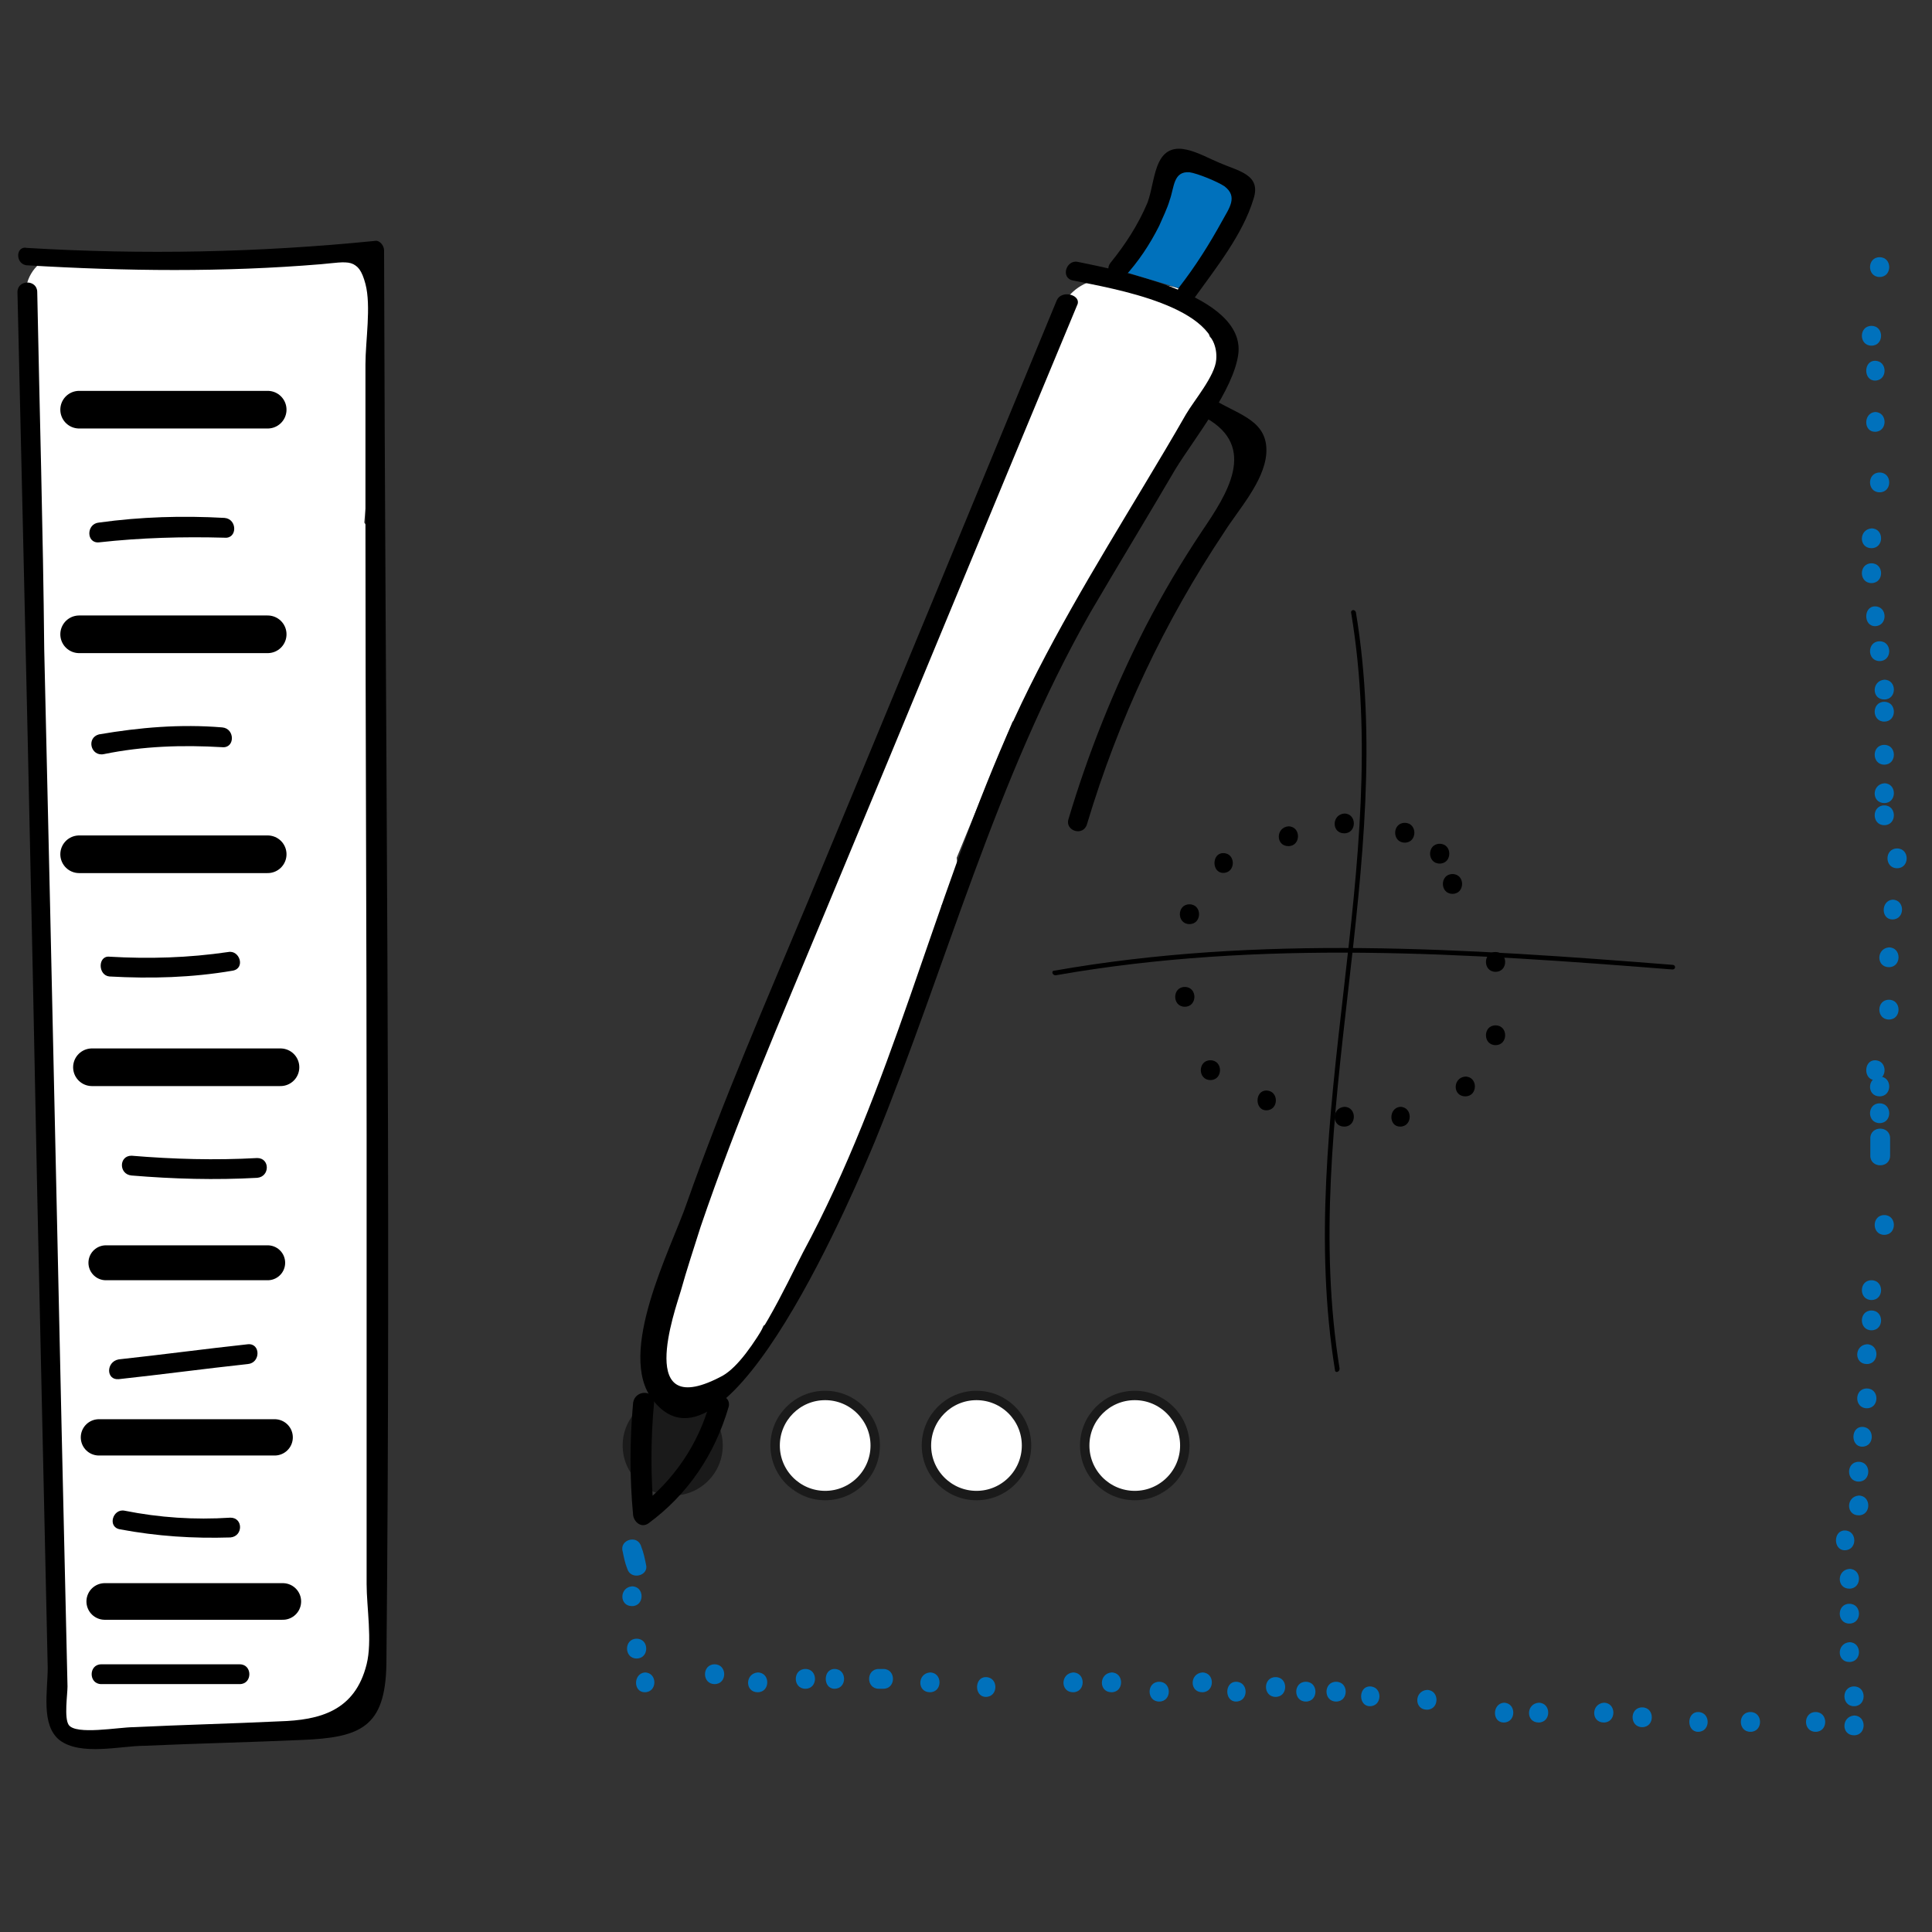 <?xml version="1.0" encoding="utf-8"?>
<!-- Generator: Adobe Illustrator 21.0.2, SVG Export Plug-In . SVG Version: 6.00 Build 0)  -->
<svg version="1.1" xmlns="http://www.w3.org/2000/svg" xmlns:xlink="http://www.w3.org/1999/xlink" x="0px" y="0px"
	 viewBox="0 0 166 166" style="enable-background:new 0 0 166 166;" xml:space="preserve">
<rect x="0" y="0" width="166" height="166" fill="#333333" stroke="none"/>
<style type="text/css">
	.st0{fill:#FFFFFF;}
	.st1{fill:#1A1A1A;}
	.st2{fill:none;stroke:#1A1A1A;stroke-width:0.808;stroke-miterlimit:10;}
	.st3{fill:#0071BC;}
	.st4{fill:#0000FF;}
	.st5{fill:none;stroke:#000000;stroke-width:3.234;stroke-linecap:round;stroke-miterlimit:10;}
	.st6{fill:none;stroke:#000000;stroke-width:3.001;stroke-linecap:round;stroke-miterlimit:10;}
	.st7{fill:none;stroke:#000000;stroke-width:3.119;stroke-linecap:round;stroke-miterlimit:10;}
	.st8{fill:none;stroke:#000000;stroke-width:3.146;stroke-linecap:round;stroke-miterlimit:10;}
</style>
<g id="Layer_3">
	<path class="st0" d="M83.9,119.8c-5.8,0-5.8,9,0,9C89.7,128.8,89.7,119.8,83.9,119.8z"/>
	<path class="st0" d="M97.6,119.8c-5.8,0-5.8,9,0,9C103.4,128.8,103.4,119.8,97.6,119.8z"/>
	<path class="st0" d="M70.8,119.8c-5.8,0-5.8,9,0,9C76.5,128.8,76.6,119.8,70.8,119.8z"/>
	<path class="st0" d="M104.1,29.1c-0.1-0.1-0.2-0.2-0.2-0.3c-0.1-2.2-1.5-4.3-4.3-4.3c-0.6,0-1.1,0.1-1.5,0.3
		c-2.3-1.5-6-1.2-7.2,2.3c-4.9,14.8-11.3,29.2-17.1,43.7C67.9,85,62.1,99.4,56,113.6c-2.3,5.3,5.5,9.8,7.8,4.5
		c0.6-1.4,1.2-2.8,1.8-4.2c0.8-0.3,1.6-1,2.1-2c5.8-10.8,10.2-22.2,13.2-34c0,0,0-0.1,0-0.1c1.1-1,1.5-2.6,1.3-4.1
		c1.6-3.9,3.2-7.8,4.8-11.7c1.8-0.7,2.7-2.4,2.7-4.2c0.3-0.3,0.5-0.7,0.7-1.1c1.7-3.8,4.1-7.2,6.5-10.6c1.1-1.6,2.1-3.3,3-5
		c0.7-1.4,1.3-4.9,2.6-5.8C104.3,34,105.6,31.2,104.1,29.1z"/>
	<path class="st0" d="M32.3,74.3c0.2-4.5,0.7-7.9-0.7-11.9c0.9-5,1.2-10,0.6-15.2c-0.1-0.8-0.4-1.6-0.9-2.3c0.2-2.2,0.4-4.5,0.6-6.7
		c0.1-0.7,0-1.3-0.2-1.8c0.1-0.2,0.1-0.4,0.2-0.6c0.5-2,0.4-4.2,0.5-6.3c0.1-1.5,0.4-3.1-0.2-4.6c-1.7-3.9-5.8-3-9-2.6
		c-1.7,0.2-3.6-0.3-5.4-0.5c-2.4-0.2-4.8-0.1-7.2,0c-0.6,0-1.2,0.2-1.7,0.4C6,20.8,1.8,22,2.2,26c1.2,12.3,1.1,24.6,1.1,37
		c0,6.3,0.1,12.6,0.2,18.9c0.1,3.3-0.5,7.9,0.8,11.2c-0.3,0.6-0.4,1.2-0.4,2c0.7,16.8,2.1,33.6,1,50.4c-0.3,4.1,4.2,5.3,6.9,3.6
		c0.5,0.1,1,0.2,1.6,0.2c6-0.4,16.7,1.2,18.3-6.6c0.9-4.5,0.6-9.7,0.6-14.3c0-3.4,0.4-7.2-0.7-10.5c0.1-6.3,0.2-12.6,0.3-18.9
		c0-2.4,0.2-5,0-7.5c0.2-0.3,0.3-0.6,0.3-0.9C33.1,85,32,79.8,32.3,74.3z"/>
</g>
<g id="Layer_2">
	<g>
		<g>
			<circle class="st1" cx="57.8" cy="124.2" r="4.3"/>
			<circle class="st2" cx="70.9" cy="124.2" r="4.3"/>
			<circle class="st2" cx="83.9" cy="124.2" r="4.3"/>
			<circle class="st2" cx="97.5" cy="124.2" r="4.3"/>
		</g>
		<g>
			<g>
				<path d="M2.4,22.8c8.4,0.5,16.8,0.6,25.2-0.1c2.3-0.2,3.2-0.6,3.8,1.7c0.5,1.9,0,4.9,0,6.9c0,4.6,0,9.2,0,13.8
					c0,17.5,0.1,34.9,0.1,52.4c0,8.9,0,17.8,0,26.7c0,4,0,7.9,0,11.9c0,2,0.5,4.9,0,6.9c-1,4-4,4.8-7.5,4.9
					c-4.2,0.2-8.4,0.3-12.5,0.5c-1.3,0-5,0.7-5.6-0.2c-0.4-0.6-0.1-2.6-0.1-3.3c-0.7-29.7-1.3-59.4-2-89.1
					C3.7,45.5,3.4,35.3,3.2,25.1c0-1.1-1.7-1.1-1.7,0c0.6,25.8,1.2,51.6,1.7,77.5c0.3,13.6,0.6,27.2,0.9,40.7c0,2-0.6,4.9,1,6.2
					c1.8,1.4,5.3,0.5,7.3,0.5c4.5-0.2,9-0.3,13.5-0.5c5.1-0.2,7.2-1.1,7.3-6.5c0.4-40.5-0.1-81-0.2-121.5c0-0.4-0.4-0.9-0.8-0.8
					c-10,1-19.9,1.2-29.9,0.6C1.3,21.1,1.3,22.8,2.4,22.8L2.4,22.8z"/>
			</g>
		</g>
		<g>
			<g>
				<path d="M8.5,46.6c3.6-0.4,7.2-0.5,10.8-0.4c1.1,0.1,1.1-1.6,0-1.7c-3.6-0.2-7.2-0.1-10.8,0.4C7.4,45,7.4,46.7,8.5,46.6
					L8.5,46.6z"/>
			</g>
		</g>
		<g>
			<g>
				<path d="M8.9,64.8c3.4-0.7,6.8-0.8,10.2-0.6c1.1,0.1,1.1-1.6,0-1.7c-3.6-0.3-7.1,0-10.6,0.6C7.4,63.4,7.8,65,8.9,64.8L8.9,64.8z
					"/>
			</g>
		</g>
		<g>
			<g>
				<path d="M9.4,83.9C13,84.1,16.5,84,20,83.4c1.1-0.2,0.6-1.8-0.4-1.6c-3.4,0.5-6.8,0.6-10.2,0.4C8.4,82.1,8.4,83.8,9.4,83.9
					L9.4,83.9z"/>
			</g>
		</g>
		<g>
			<g>
				<path d="M11.3,101c3.6,0.3,7.2,0.4,10.8,0.2c1.1-0.1,1.1-1.7,0-1.7c-3.6,0.2-7.2,0.1-10.8-0.2C10.2,99.3,10.2,100.9,11.3,101
					L11.3,101z"/>
			</g>
		</g>
		<g>
			<g>
				<path d="M10.2,118.5c3.7-0.4,7.4-0.9,11.1-1.3c1.1-0.1,1.1-1.8,0-1.7c-3.7,0.4-7.4,0.9-11.1,1.3C9.1,117,9.1,118.6,10.2,118.5
					L10.2,118.5z"/>
			</g>
		</g>
		<g>
			<g>
				<path d="M10.3,131.4c3.2,0.6,6.3,0.8,9.5,0.7c1.1-0.1,1.1-1.7,0-1.7c-3.1,0.2-6.1,0-9.1-0.6C9.7,129.6,9.2,131.2,10.3,131.4
					L10.3,131.4z"/>
			</g>
		</g>
		<g>
			<g>
				<path d="M8.7,144.7c4,0,7.9,0,11.9,0c1.1,0,1.1-1.7,0-1.7c-4,0-7.9,0-11.9,0C7.6,143,7.6,144.7,8.7,144.7L8.7,144.7z"/>
			</g>
		</g>
		<g>
			<g>
				<path d="M90.8,25.8C83.7,43,76.6,60.2,69.4,77.5c-3.6,8.6-7.3,17.1-10.4,25.9c-1.3,3.8-6.1,12.9-2.9,16.9
					c6.4,8.2,17.6-18.7,19.1-22.3C81.4,82.8,85.5,67,93.7,52.6c2.4-4.1,4.9-8.2,7.3-12.3c1.6-2.6,5-6.8,5.4-9.9
					c0.6-5.1-10.4-7.2-13.8-7.9c-1-0.2-1.5,1.4-0.4,1.6c3.4,0.7,12.7,2.2,12.3,6.8c-0.1,1.4-1.9,3.5-2.6,4.7
					c-1.2,2.1-2.4,4.1-3.6,6.1c-4.2,7-8.5,14-11.8,21.5c-6.4,14.6-9.9,30.3-17.5,44.4c-1.4,2.7-4.3,9.1-6.9,10.6
					c-7.6,4.1-4.1-5.6-3.6-7.3c0.5-1.8,1.1-3.6,1.7-5.5c3.1-9.1,6.9-17.9,10.6-26.8c7.3-17.5,14.5-35,21.8-52.5
					C92.8,25.3,91.2,24.9,90.8,25.8L90.8,25.8z"/>
			</g>
		</g>
		<g>
			<g>
				<path d="M54.4,120.5c-0.3,3.3-0.3,6.5,0,9.7c0.1,0.6,0.7,1.1,1.3,0.7c3.4-2.5,5.7-5.9,6.9-10c0.3-1-1.3-1.5-1.6-0.4
					c-1,3.6-3.1,6.7-6.1,9c0.4,0.2,0.8,0.5,1.3,0.7c-0.3-3.3-0.3-6.5,0-9.7C56.2,119.4,54.6,119.4,54.4,120.5L54.4,120.5z"/>
			</g>
		</g>
		<g>
			<g>
				<path d="M103.6,35.9c4.5,2.5,1.8,6.6-0.3,9.7c-1.8,2.7-3.4,5.4-4.9,8.3c-2.7,5.3-4.9,10.8-6.6,16.5c-0.3,1,1.3,1.5,1.6,0.4
					c2.7-9,6.6-17.3,11.8-25.1c1.2-1.9,3.4-4.3,3.6-6.7c0.2-2.8-2.2-3.3-4.4-4.6C103.5,33.9,102.6,35.4,103.6,35.9L103.6,35.9z"/>
			</g>
		</g>
		<g>
			<path class="st3" d="M96.1,23.2c2.1-2.4,3.6-5.3,4.2-8.4c0.1-0.4,0.2-1,0.6-1.2c0.4-0.2,0.8,0,1.2,0.1c1.5,0.6,3,1.2,4.5,1.8
				c0.2,0.1,0.5,0.2,0.6,0.5c0.1,0.3,0,0.6-0.1,0.8c-1.4,2.9-3.1,5.6-5,8.2"/>
			<g>
				<path d="M96.6,23.8c1.2-1.3,2.2-2.8,3-4.4c0.3-0.7,0.7-1.5,0.9-2.2c0.4-1.1,0.3-2.5,1.7-2.4c0.7,0.1,2.4,0.8,3,1.2
					c1.2,0.9,0.4,1.9-0.2,3c-1.1,2-2.3,3.9-3.7,5.7c-0.6,0.9,0.8,1.7,1.4,0.8c1.8-2.5,4.1-5.4,5-8.4c0.7-2.1-1.3-2.4-2.9-3.1
					c-1.7-0.7-4.1-2.3-5.2-0.1c-0.5,1-0.6,2.4-1,3.5c-0.8,1.9-1.9,3.6-3.2,5.2C94.8,23.4,95.9,24.6,96.6,23.8L96.6,23.8z"/>
			</g>
		</g>
		<g>
			<g>
				<path class="st3" d="M53.5,133.3c0.1,0.5,0.2,1,0.4,1.5c0.3,1,1.9,0.6,1.6-0.4c-0.1-0.5-0.2-1-0.4-1.5
					C54.8,131.8,53.2,132.3,53.5,133.3L53.5,133.3z"/>
			</g>
		</g>
		<g>
			<path class="st4" d="M54.3,137.2"/>
			<g>
				<path class="st3" d="M54.3,138c1.1,0,1.1-1.7,0-1.7C53.2,136.4,53.2,138,54.3,138L54.3,138z"/>
			</g>
		</g>
		<g>
			<path class="st4" d="M54.7,141.6"/>
			<g>
				<path class="st3" d="M54.7,142.5c1.1,0,1.1-1.7,0-1.7C53.6,140.8,53.6,142.5,54.7,142.5L54.7,142.5z"/>
			</g>
		</g>
		<g>
			<path class="st4" d="M55.4,144.6"/>
			<g>
				<path class="st3" d="M55.4,145.4c1.1,0,1.1-1.7,0-1.7C54.4,143.8,54.4,145.4,55.4,145.4L55.4,145.4z"/>
			</g>
		</g>
		<g>
			<path class="st4" d="M61.4,143.9"/>
			<g>
				<path class="st3" d="M61.4,144.7c1.1,0,1.1-1.7,0-1.7C60.3,143,60.3,144.7,61.4,144.7L61.4,144.7z"/>
			</g>
		</g>
		<g>
			<path class="st4" d="M65.1,144.6"/>
			<g>
				<path class="st3" d="M65.1,145.4c1.1,0,1.1-1.7,0-1.7C64,143.8,64,145.4,65.1,145.4L65.1,145.4z"/>
			</g>
		</g>
		<g>
			<path class="st4" d="M69.2,144.2"/>
			<g>
				<path class="st3" d="M69.2,145.1c1.1,0,1.1-1.7,0-1.7C68.1,143.4,68.1,145.1,69.2,145.1L69.2,145.1z"/>
			</g>
		</g>
		<g>
			<path class="st4" d="M71.7,144.2"/>
			<g>
				<path class="st3" d="M71.7,145.1c1.1,0,1.1-1.7,0-1.7C70.7,143.4,70.7,145.1,71.7,145.1L71.7,145.1z"/>
			</g>
		</g>
		<g>
			<path class="st4" d="M75.5,144.2c0.1,0,0.2,0,0.4,0"/>
			<g>
				<path class="st3" d="M75.5,145.1c0.1,0,0.2,0,0.4,0c1.1,0,1.1-1.7,0-1.7c-0.1,0-0.2,0-0.4,0C74.4,143.4,74.4,145.1,75.5,145.1
					L75.5,145.1z"/>
			</g>
		</g>
		<g>
			<path class="st4" d="M79.9,144.6"/>
			<g>
				<path class="st3" d="M79.9,145.4c1.1,0,1.1-1.7,0-1.7C78.8,143.8,78.8,145.4,79.9,145.4L79.9,145.4z"/>
			</g>
		</g>
		<g>
			<path class="st4" d="M84.7,145"/>
			<g>
				<path class="st3" d="M84.7,145.8c1.1,0,1.1-1.7,0-1.7C83.7,144.1,83.7,145.8,84.7,145.8L84.7,145.8z"/>
			</g>
		</g>
		<g>
			<path class="st4" d="M92.2,144.6"/>
			<g>
				<path class="st3" d="M92.2,145.4c1.1,0,1.1-1.7,0-1.7C91.1,143.8,91.1,145.4,92.2,145.4L92.2,145.4z"/>
			</g>
		</g>
		<g>
			<path class="st4" d="M95.5,144.6"/>
			<g>
				<path class="st3" d="M95.5,145.4c1.1,0,1.1-1.7,0-1.7C94.4,143.8,94.4,145.4,95.5,145.4L95.5,145.4z"/>
			</g>
		</g>
		<g>
			<path class="st4" d="M99.6,145.3"/>
			<g>
				<path class="st3" d="M99.6,146.2c1.1,0,1.1-1.7,0-1.7C98.5,144.5,98.5,146.2,99.6,146.2L99.6,146.2z"/>
			</g>
		</g>
		<g>
			<path class="st4" d="M103.3,144.6"/>
			<g>
				<path class="st3" d="M103.3,145.4c1.1,0,1.1-1.7,0-1.7C102.2,143.8,102.2,145.4,103.3,145.4L103.3,145.4z"/>
			</g>
		</g>
		<g>
			<path class="st4" d="M106.2,145.3"/>
			<g>
				<path class="st3" d="M106.2,146.2c1.1,0,1.1-1.7,0-1.7C105.2,144.5,105.2,146.2,106.2,146.2L106.2,146.2z"/>
			</g>
		</g>
		<g>
			<path class="st4" d="M109.6,145"/>
			<g>
				<path class="st3" d="M109.6,145.8c1.1,0,1.1-1.7,0-1.7C108.5,144.1,108.5,145.8,109.6,145.8L109.6,145.8z"/>
			</g>
		</g>
		<g>
			<path class="st4" d="M112.2,145.3"/>
			<g>
				<path class="st3" d="M112.2,146.2c1.1,0,1.1-1.7,0-1.7C111.1,144.5,111.1,146.2,112.2,146.2L112.2,146.2z"/>
			</g>
		</g>
		<g>
			<path class="st4" d="M114.8,145.3"/>
			<g>
				<path class="st3" d="M114.8,146.2c1.1,0,1.1-1.7,0-1.7C113.7,144.5,113.7,146.2,114.8,146.2L114.8,146.2z"/>
			</g>
		</g>
		<g>
			<path class="st4" d="M117.7,145.7"/>
			<g>
				<path class="st3" d="M117.7,146.6c1.1,0,1.1-1.7,0-1.7C116.7,144.9,116.7,146.6,117.7,146.6L117.7,146.6z"/>
			</g>
		</g>
		<g>
			<path class="st4" d="M122.6,146.1"/>
			<g>
				<path class="st3" d="M122.6,146.9c1.1,0,1.1-1.7,0-1.7C121.5,145.3,121.5,146.9,122.6,146.9L122.6,146.9z"/>
			</g>
		</g>
		<g>
			<path class="st4" d="M129.2,147.2"/>
			<g>
				<path class="st3" d="M129.2,148c1.1,0,1.1-1.7,0-1.7C128.2,146.4,128.2,148,129.2,148L129.2,148z"/>
			</g>
		</g>
		<g>
			<path class="st4" d="M132.2,147.2"/>
			<g>
				<path class="st3" d="M132.2,148c1.1,0,1.1-1.7,0-1.7C131.1,146.4,131.1,148,132.2,148L132.2,148z"/>
			</g>
		</g>
		<g>
			<path class="st4" d="M137.8,147.2"/>
			<g>
				<path class="st3" d="M137.8,148c1.1,0,1.1-1.7,0-1.7C136.7,146.4,136.7,148,137.8,148L137.8,148z"/>
			</g>
		</g>
		<g>
			<path class="st4" d="M141.1,147.6"/>
			<g>
				<path class="st3" d="M141.1,148.4c1.1,0,1.1-1.7,0-1.7C140,146.7,140,148.4,141.1,148.4L141.1,148.4z"/>
			</g>
		</g>
		<g>
			<path class="st4" d="M145.9,147.9"/>
			<g>
				<path class="st3" d="M145.9,148.8c1.1,0,1.1-1.7,0-1.7C144.9,147.1,144.9,148.8,145.9,148.8L145.9,148.8z"/>
			</g>
		</g>
		<g>
			<path class="st4" d="M150.4,147.9"/>
			<g>
				<path class="st3" d="M150.4,148.8c1.1,0,1.1-1.7,0-1.7C149.3,147.1,149.3,148.8,150.4,148.8L150.4,148.8z"/>
			</g>
		</g>
		<g>
			<path class="st4" d="M156,147.9"/>
			<g>
				<path class="st3" d="M156,148.8c1.1,0,1.1-1.7,0-1.7C154.9,147.1,154.9,148.8,156,148.8L156,148.8z"/>
			</g>
		</g>
		<g>
			<path class="st4" d="M159.3,148.3"/>
			<g>
				<path class="st3" d="M159.3,149.1c1.1,0,1.1-1.7,0-1.7C158.2,147.5,158.2,149.1,159.3,149.1L159.3,149.1z"/>
			</g>
		</g>
		<g>
			<path class="st4" d="M159.3,145.7"/>
			<g>
				<path class="st3" d="M159.3,146.6c1.1,0,1.1-1.7,0-1.7C158.2,144.9,158.2,146.6,159.3,146.6L159.3,146.6z"/>
			</g>
		</g>
		<g>
			<path class="st4" d="M158.9,142"/>
			<g>
				<path class="st3" d="M158.9,142.8c1.1,0,1.1-1.7,0-1.7C157.8,141.2,157.8,142.8,158.9,142.8L158.9,142.8z"/>
			</g>
		</g>
		<g>
			<path class="st4" d="M158.9,138.7"/>
			<g>
				<path class="st3" d="M158.9,139.5c1.1,0,1.1-1.7,0-1.7C157.8,137.8,157.8,139.5,158.9,139.5L158.9,139.5z"/>
			</g>
		</g>
		<g>
			<path class="st4" d="M158.9,135.7"/>
			<g>
				<path class="st3" d="M158.9,136.5c1.1,0,1.1-1.7,0-1.7C157.8,134.9,157.8,136.5,158.9,136.5L158.9,136.5z"/>
			</g>
		</g>
		<g>
			<path class="st4" d="M158.5,132.4"/>
			<g>
				<path class="st3" d="M158.5,133.2c1.1,0,1.1-1.7,0-1.7C157.5,131.5,157.5,133.2,158.5,133.2L158.5,133.2z"/>
			</g>
		</g>
		<g>
			<path class="st4" d="M159.7,129.4"/>
			<g>
				<path class="st3" d="M159.7,130.2c1.1,0,1.1-1.7,0-1.7C158.6,128.6,158.6,130.2,159.7,130.2L159.7,130.2z"/>
			</g>
		</g>
		<g>
			<path class="st4" d="M159.7,126.4"/>
			<g>
				<path class="st3" d="M159.7,127.3c1.1,0,1.1-1.7,0-1.7C158.6,125.6,158.6,127.3,159.7,127.3L159.7,127.3z"/>
			</g>
		</g>
		<g>
			<path class="st4" d="M160,123.5"/>
			<g>
				<path class="st3" d="M160,124.3c1.1,0,1.1-1.7,0-1.7C159,122.6,159,124.3,160,124.3L160,124.3z"/>
			</g>
		</g>
		<g>
			<path class="st4" d="M160.4,120.1"/>
			<g>
				<path class="st3" d="M160.4,121c1.1,0,1.1-1.7,0-1.7C159.3,119.3,159.3,121,160.4,121L160.4,121z"/>
			</g>
		</g>
		<g>
			<path class="st4" d="M160.4,116.4"/>
			<g>
				<path class="st3" d="M160.4,117.2c1.1,0,1.1-1.7,0-1.7C159.3,115.6,159.3,117.2,160.4,117.2L160.4,117.2z"/>
			</g>
		</g>
		<g>
			<path class="st4" d="M160.8,113.4"/>
			<g>
				<path class="st3" d="M160.8,114.3c1.1,0,1.1-1.7,0-1.7C159.7,112.6,159.7,114.3,160.8,114.3L160.8,114.3z"/>
			</g>
		</g>
		<g>
			<path class="st4" d="M160.8,110.8"/>
			<g>
				<path class="st3" d="M160.8,111.7c1.1,0,1.1-1.7,0-1.7C159.7,110,159.7,111.7,160.8,111.7L160.8,111.7z"/>
			</g>
		</g>
		<g>
			<path class="st4" d="M161.9,105.3"/>
			<g>
				<path class="st3" d="M161.9,106.1c1.1,0,1.1-1.7,0-1.7C160.8,104.4,160.8,106.1,161.9,106.1L161.9,106.1z"/>
			</g>
		</g>
		<g>
			<path class="st4" d="M161.5,99.3c0-0.5,0-1,0-1.5"/>
			<g>
				<path class="st3" d="M162.4,99.3c0-0.5,0-1,0-1.5c0-1.1-1.7-1.1-1.7,0c0,0.5,0,1,0,1.5C160.7,100.4,162.4,100.4,162.4,99.3
					L162.4,99.3z"/>
			</g>
		</g>
		<g>
			<path class="st4" d="M161.5,95.6"/>
			<g>
				<path class="st3" d="M161.5,96.5c1.1,0,1.1-1.7,0-1.7C160.4,94.8,160.4,96.5,161.5,96.5L161.5,96.5z"/>
			</g>
		</g>
		<g>
			<path class="st4" d="M161.5,93.4"/>
			<g>
				<path class="st3" d="M161.5,94.2c1.1,0,1.1-1.7,0-1.7C160.4,92.6,160.4,94.2,161.5,94.2L161.5,94.2z"/>
			</g>
		</g>
		<g>
			<path class="st4" d="M161.1,91.9"/>
			<g>
				<path class="st3" d="M161.1,92.8c1.1,0,1.1-1.7,0-1.7C160.1,91.1,160.1,92.8,161.1,92.8L161.1,92.8z"/>
			</g>
		</g>
		<g>
			<path class="st4" d="M162.3,86.7"/>
			<g>
				<path class="st3" d="M162.3,87.6c1.1,0,1.1-1.7,0-1.7C161.2,85.9,161.2,87.6,162.3,87.6L162.3,87.6z"/>
			</g>
		</g>
		<g>
			<path class="st4" d="M162.3,82.3"/>
			<g>
				<path class="st3" d="M162.3,83.1c1.1,0,1.1-1.7,0-1.7C161.2,81.5,161.2,83.1,162.3,83.1L162.3,83.1z"/>
			</g>
		</g>
		<g>
			<path class="st4" d="M162.6,78.2"/>
			<g>
				<path class="st3" d="M162.6,79c1.1,0,1.1-1.7,0-1.7C161.6,77.4,161.6,79,162.6,79L162.6,79z"/>
			</g>
		</g>
		<g>
			<path class="st4" d="M163,73.8"/>
			<g>
				<path class="st3" d="M163,74.6c1.1,0,1.1-1.7,0-1.7C161.9,72.9,161.9,74.6,163,74.6L163,74.6z"/>
			</g>
		</g>
		<g>
			<path class="st4" d="M161.9,70"/>
			<g>
				<path class="st3" d="M161.9,70.9c1.1,0,1.1-1.7,0-1.7C160.8,69.2,160.8,70.9,161.9,70.9L161.9,70.9z"/>
			</g>
		</g>
		<g>
			<path class="st4" d="M161.9,68.2"/>
			<g>
				<path class="st3" d="M161.9,69c1.1,0,1.1-1.7,0-1.7C160.8,67.4,160.8,69,161.9,69L161.9,69z"/>
			</g>
		</g>
		<g>
			<path class="st4" d="M161.9,64.9"/>
			<g>
				<path class="st3" d="M161.9,65.7c1.1,0,1.1-1.7,0-1.7C160.8,64,160.8,65.7,161.9,65.7L161.9,65.7z"/>
			</g>
		</g>
		<g>
			<path class="st4" d="M161.9,61.1"/>
			<g>
				<path class="st3" d="M161.9,62c1.1,0,1.1-1.7,0-1.7C160.8,60.3,160.8,62,161.9,62L161.9,62z"/>
			</g>
		</g>
		<g>
			<path class="st4" d="M161.9,59.3"/>
			<g>
				<path class="st3" d="M161.9,60.1c1.1,0,1.1-1.7,0-1.7C160.8,58.5,160.8,60.1,161.9,60.1L161.9,60.1z"/>
			</g>
		</g>
		<g>
			<path class="st4" d="M161.5,55.9"/>
			<g>
				<path class="st3" d="M161.5,56.8c1.1,0,1.1-1.7,0-1.7C160.4,55.1,160.4,56.8,161.5,56.8L161.5,56.8z"/>
			</g>
		</g>
		<g>
			<path class="st4" d="M161.1,53"/>
			<g>
				<path class="st3" d="M161.1,53.8c1.1,0,1.1-1.7,0-1.7C160.1,52.1,160.1,53.8,161.1,53.8L161.1,53.8z"/>
			</g>
		</g>
		<g>
			<path class="st4" d="M160.8,49.3"/>
			<g>
				<path class="st3" d="M160.8,50.1c1.1,0,1.1-1.7,0-1.7C159.7,48.4,159.7,50.1,160.8,50.1L160.8,50.1z"/>
			</g>
		</g>
		<g>
			<path class="st4" d="M160.8,46.3"/>
			<g>
				<path class="st3" d="M160.8,47.1c1.1,0,1.1-1.7,0-1.7C159.7,45.5,159.7,47.1,160.8,47.1L160.8,47.1z"/>
			</g>
		</g>
		<g>
			<path class="st4" d="M161.5,41.5"/>
			<g>
				<path class="st3" d="M161.5,42.3c1.1,0,1.1-1.7,0-1.7C160.4,40.6,160.4,42.3,161.5,42.3L161.5,42.3z"/>
			</g>
		</g>
		<g>
			<path class="st4" d="M161.1,36.3"/>
			<g>
				<path class="st3" d="M161.1,37.1c1.1,0,1.1-1.7,0-1.7C160.1,35.5,160.1,37.1,161.1,37.1L161.1,37.1z"/>
			</g>
		</g>
		<g>
			<path class="st4" d="M161.1,31.8"/>
			<g>
				<path class="st3" d="M161.1,32.7c1.1,0,1.1-1.7,0-1.7C160.1,31,160.1,32.7,161.1,32.7L161.1,32.7z"/>
			</g>
		</g>
		<g>
			<path class="st4" d="M160.8,28.9"/>
			<g>
				<path class="st3" d="M160.8,29.7c1.1,0,1.1-1.7,0-1.7C159.7,28,159.7,29.7,160.8,29.7L160.8,29.7z"/>
			</g>
		</g>
		<g>
			<path class="st4" d="M161.5,22.9"/>
			<g>
				<path class="st3" d="M161.5,23.8c1.1,0,1.1-1.7,0-1.7C160.4,22.1,160.4,23.8,161.5,23.8L161.5,23.8z"/>
			</g>
		</g>
		<g>
			<g>
				<path d="M115.5,71.6c1.1,0,1.1-1.7,0-1.7C114.4,70,114.4,71.6,115.5,71.6L115.5,71.6z"/>
			</g>
		</g>
		<g>
			<g>
				<path d="M110.7,72.7c1.1,0,1.1-1.7,0-1.7C109.6,71.1,109.6,72.7,110.7,72.7L110.7,72.7z"/>
			</g>
		</g>
		<g>
			<g>
				<path d="M105.1,75c1.1,0,1.1-1.7,0-1.7C104.1,73.3,104.1,75,105.1,75L105.1,75z"/>
			</g>
		</g>
		<g>
			<g>
				<path d="M102.2,79.4c1.1,0,1.1-1.7,0-1.7C101.1,77.7,101.1,79.4,102.2,79.4L102.2,79.4z"/>
			</g>
		</g>
		<g>
			<g>
				<path d="M101.8,86.5c1.1,0,1.1-1.7,0-1.7C100.7,84.8,100.7,86.5,101.8,86.5L101.8,86.5z"/>
			</g>
		</g>
		<g>
			<g>
				<path d="M104,92.8c1.1,0,1.1-1.7,0-1.7C102.9,91.1,102.9,92.8,104,92.8L104,92.8z"/>
			</g>
		</g>
		<g>
			<g>
				<path d="M108.8,95.4c1.1,0,1.1-1.7,0-1.7C107.8,93.7,107.8,95.4,108.8,95.4L108.8,95.4z"/>
			</g>
		</g>
		<g>
			<g>
				<path d="M115.5,96.8c1.1,0,1.1-1.7,0-1.7C114.4,95.2,114.4,96.8,115.5,96.8L115.5,96.8z"/>
			</g>
		</g>
		<g>
			<g>
				<path d="M120.3,96.8c1.1,0,1.1-1.7,0-1.7C119.3,95.2,119.3,96.8,120.3,96.8L120.3,96.8z"/>
			</g>
		</g>
		<g>
			<g>
				<path d="M125.9,94.2c1.1,0,1.1-1.7,0-1.7C124.8,92.6,124.8,94.2,125.9,94.2L125.9,94.2z"/>
			</g>
		</g>
		<g>
			<g>
				<path d="M128.5,89.8c1.1,0,1.1-1.7,0-1.7C127.4,88.1,127.4,89.8,128.5,89.8L128.5,89.8z"/>
			</g>
		</g>
		<g>
			<g>
				<path d="M128.5,83.5c1.1,0,1.1-1.7,0-1.7C127.4,81.8,127.4,83.5,128.5,83.5L128.5,83.5z"/>
			</g>
		</g>
		<g>
			<g>
				<path d="M124.8,76.8c1.1,0,1.1-1.7,0-1.7C123.7,75.1,123.7,76.8,124.8,76.8L124.8,76.8z"/>
			</g>
		</g>
		<g>
			<g>
				<path d="M123.7,74.2c1.1,0,1.1-1.7,0-1.7C122.6,72.5,122.6,74.2,123.7,74.2L123.7,74.2z"/>
			</g>
		</g>
		<g>
			<g>
				<path d="M120.7,72.4c1.1,0,1.1-1.7,0-1.7C119.6,70.7,119.6,72.4,120.7,72.4L120.7,72.4z"/>
			</g>
		</g>
		<g>
			<g>
				<path d="M116.1,52.7c3.6,21.7-4.9,43.3-1.4,65c0,0.3,0.4,0.2,0.4-0.1c-3.5-21.7,5-43.3,1.4-65C116.4,52.3,116,52.4,116.1,52.7
					L116.1,52.7z"/>
			</g>
		</g>
		<g>
			<g>
				<path d="M90.7,83.8c17.6-3.1,35.3-1.9,53-0.5c0.3,0,0.3-0.4,0-0.4c-17.7-1.4-35.5-2.6-53.1,0.5C90.3,83.4,90.4,83.8,90.7,83.8
					L90.7,83.8z"/>
			</g>
		</g>
		<line class="st5" x1="6.8" y1="35.2" x2="23" y2="35.2"/>
		<line class="st5" x1="6.8" y1="54.5" x2="23" y2="54.5"/>
		<line class="st5" x1="6.8" y1="73.4" x2="23" y2="73.4"/>
		<line class="st5" x1="7.9" y1="91.7" x2="24.1" y2="91.7"/>
		<line class="st6" x1="9.1" y1="108.5" x2="23" y2="108.5"/>
		<line class="st7" x1="8.5" y1="123.5" x2="23.6" y2="123.5"/>
		<line class="st8" x1="9" y1="137.6" x2="24.3" y2="137.6"/>
	</g>
</g>
</svg>
